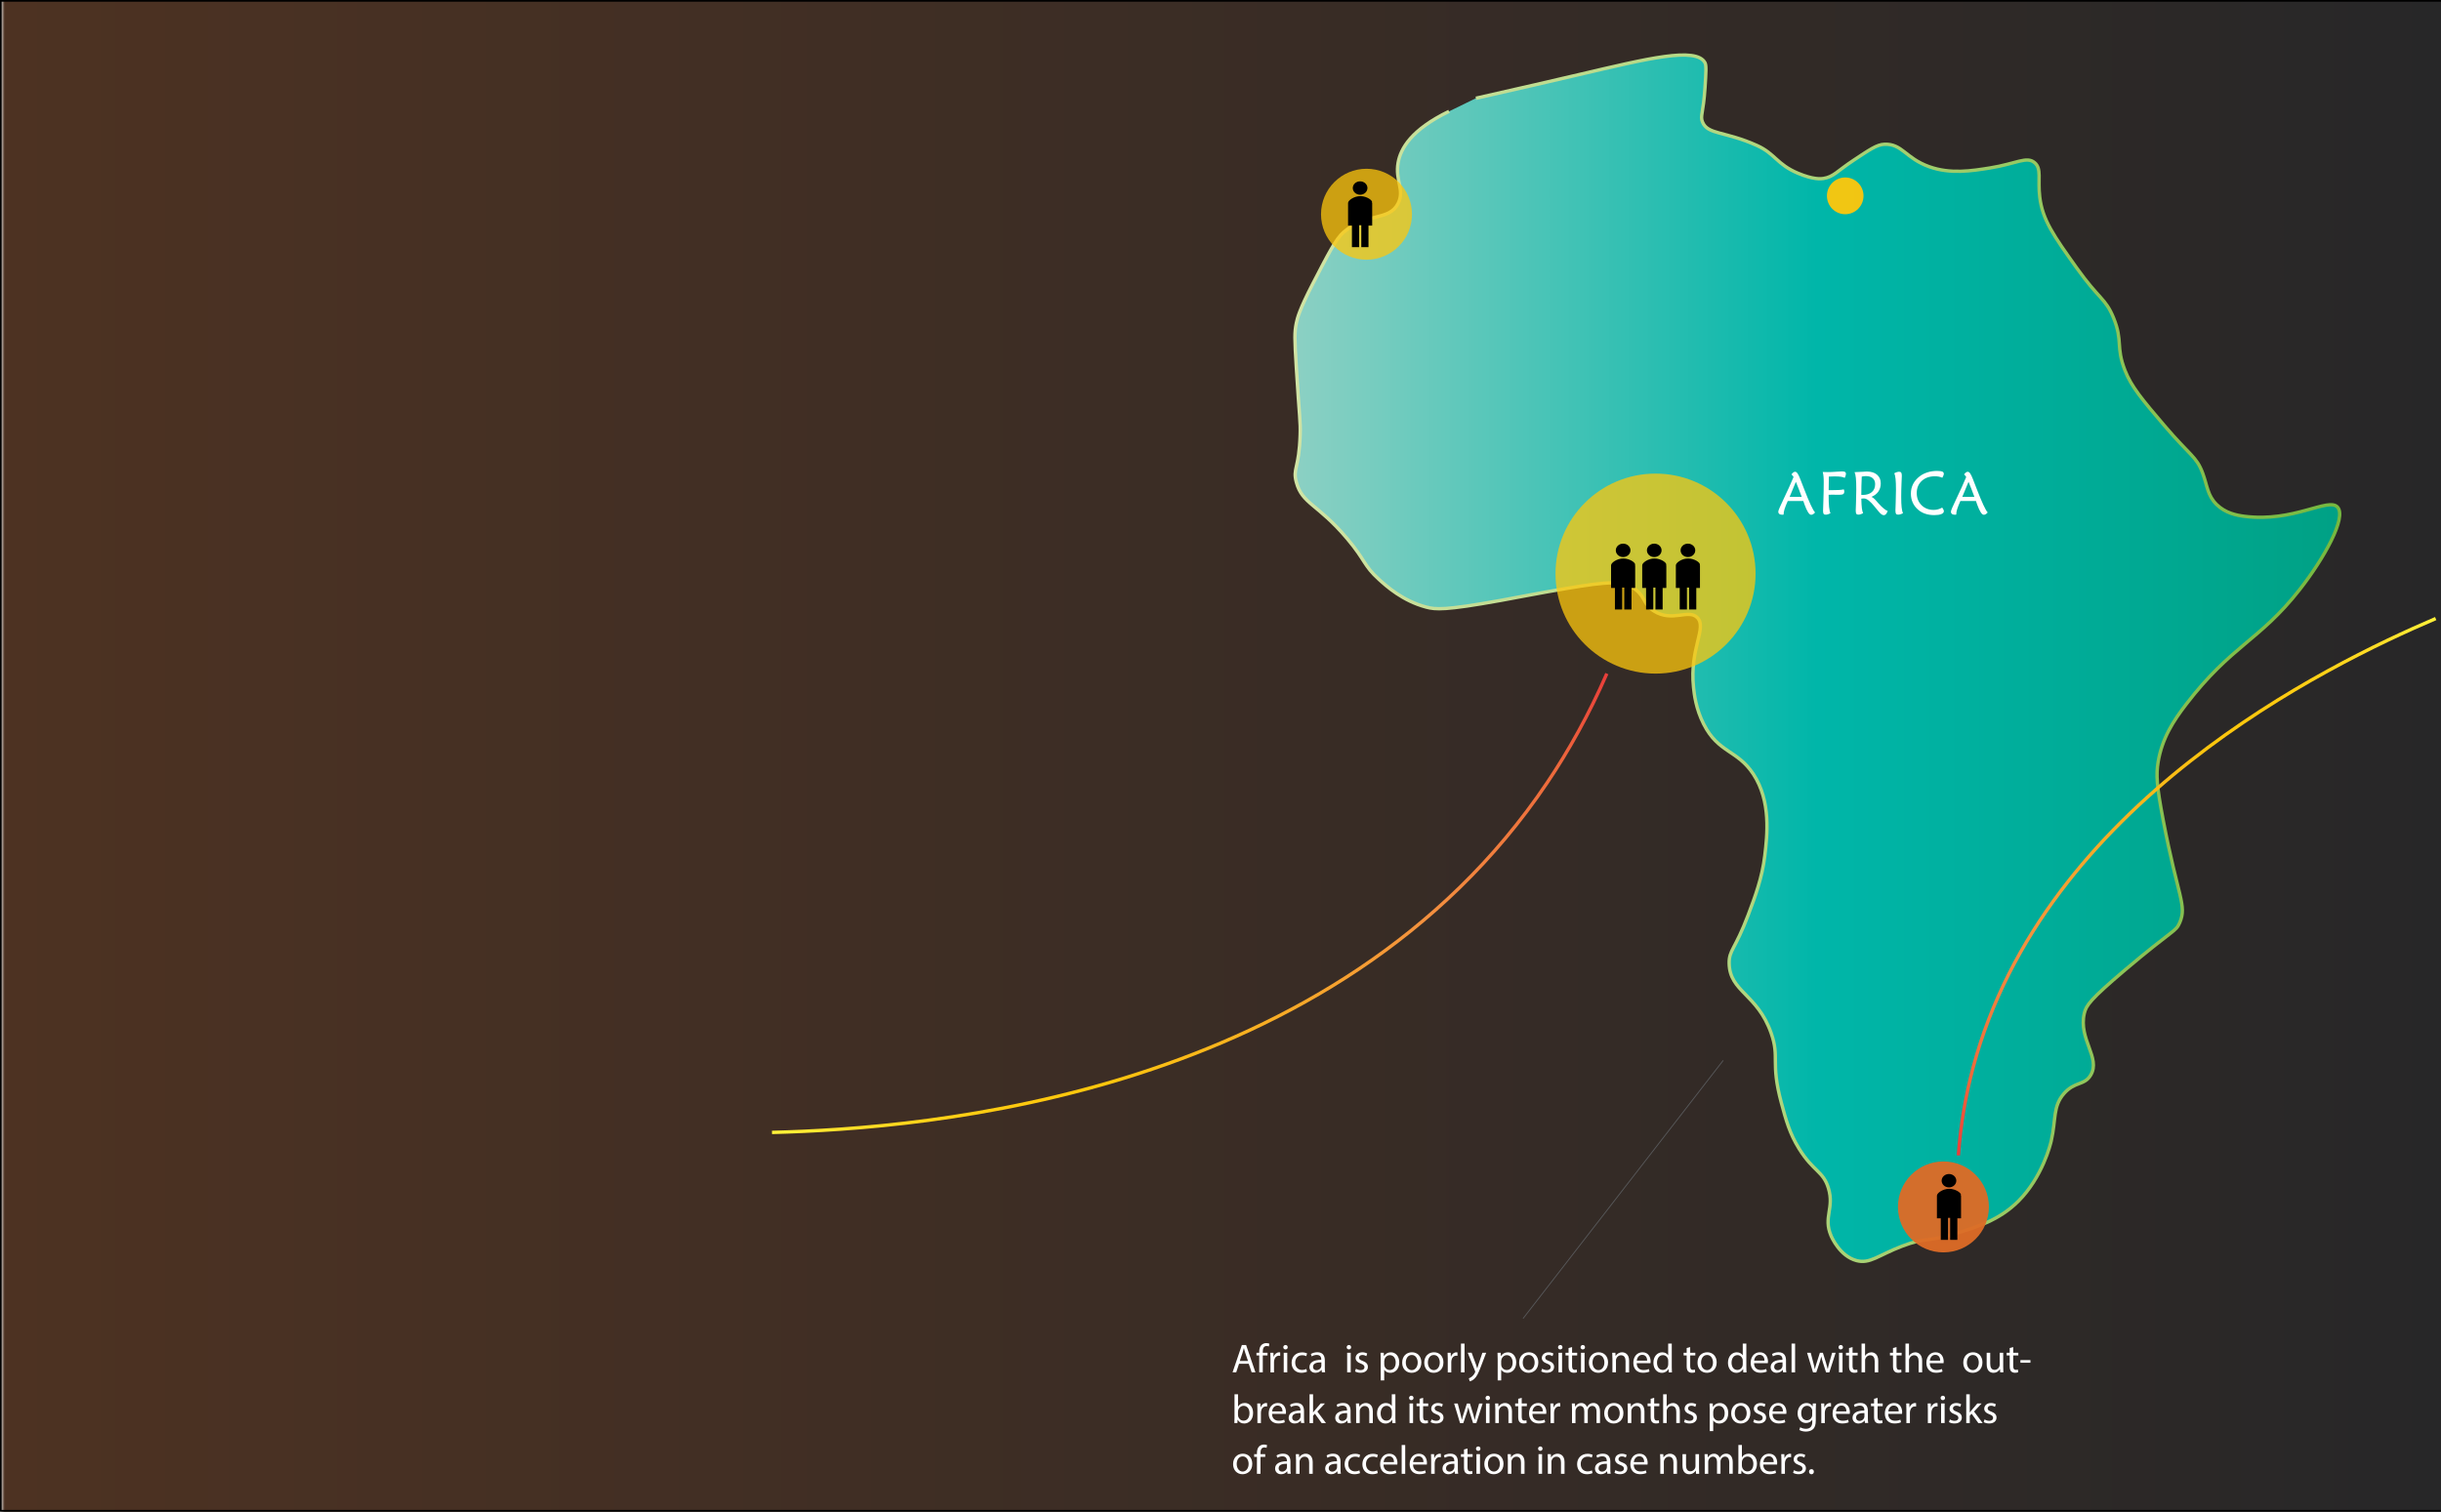 <?xml version="1.0" encoding="utf-8"?>
<!-- Generator: Adobe Illustrator 23.0.1, SVG Export Plug-In . SVG Version: 6.00 Build 0)  -->
<svg version="1.1" id="Layer_1" xmlns="http://www.w3.org/2000/svg" xmlns:xlink="http://www.w3.org/1999/xlink" x="0px" y="0px"
	 viewBox="0 0 721.83 447.13" style="enable-background:new 0 0 721.83 447.13;" xml:space="preserve">
<rect x="0" y="0" width="721.83" height="447.13" fill="#333333" stroke="none"/>
<style type="text/css">
	.st0{fill:url(#SVGID_1_);stroke:#000000;stroke-miterlimit:10;}
	.st1{fill:url(#SVGID_2_);}
	.st2{fill:url(#SVGID_3_);stroke:url(#SVGID_4_);stroke-miterlimit:10;}
	.st3{fill:none;stroke:#39B54A;stroke-miterlimit:10;}
	.st4{fill:url(#SVGID_5_);}
	.st5{fill:#FFFFFF;}
	.st6{opacity:0.75;fill:#FDC70C;}
	.st7{fill:none;stroke:url(#SVGID_6_);stroke-miterlimit:10;}
	.st8{opacity:0.95;fill:#FDC70C;}
	.st9{fill:none;stroke:#58595B;stroke-width:0.25;stroke-miterlimit:10;}
	.st10{opacity:0.95;fill:#DE6B26;}
	.st11{fill:none;stroke:url(#SVGID_7_);stroke-miterlimit:10;}
</style>
<linearGradient id="SVGID_1_" gradientUnits="userSpaceOnUse" x1="0" y1="223.566" x2="722.757" y2="223.566">
	<stop  offset="0" style="stop-color:#FFFFFF"/>
	<stop  offset="1.898852e-03" style="stop-color:#4D3222"/>
	<stop  offset="1" style="stop-color:#272728"/>
</linearGradient>
<rect class="st0" width="722.76" height="447.13"/>
<linearGradient id="SVGID_2_" gradientUnits="userSpaceOnUse" x1="382.914" y1="194.696" x2="691.83" y2="194.696">
	<stop  offset="5.618000e-03" style="stop-color:#8AD0C3"/>
	<stop  offset="0.5" style="stop-color:#00B6A9"/>
	<stop  offset="1" style="stop-color:#00A185"/>
</linearGradient>
<linearGradient id="SVGID_3_" gradientUnits="userSpaceOnUse" x1="382.414" y1="194.696" x2="692.33" y2="194.696">
	<stop  offset="0" style="stop-color:#D1E4A5"/>
	<stop  offset="0.5" style="stop-color:#ACD479"/>
	<stop  offset="1" style="stop-color:#76B83F"/>
</linearGradient>
<path style="fill:url(#SVGID_2_);stroke:url(#SVGID_3_);stroke-miterlimit:10;" d="M428.49,32.94
	c-11.15,5.41-14.31,10.98-15.05,15.17c-0.94,5.28,2.01,8.09,0,12.06c-2.71,5.35-9.22,2.52-16.18,8.56
	c-2.16,1.87-4.45,6.31-9.03,15.17c-3.96,7.66-4.6,10.22-4.89,11.67c-0.55,2.68-0.54,4.46,0,13.22c0.94,15.35,1.26,15.66,1.13,19.84
	c-0.32,10.09-2.24,9.88-1.13,14c1.74,6.49,6.3,6.33,15.06,16.72c5.48,6.51,4.78,7.86,9.41,12.06c2.18,1.97,6.97,6.33,13.93,8.17
	c2.81,0.74,5.59,0.98,21.83-1.94c6.84-1.23,10.98-2.11,19.2-3.5c12.88-2.19,17.52-2.55,21.08,0.39c2.74,2.26,2.15,4.26,5.27,6.22
	c5.42,3.41,10.18-0.73,12.8,1.94c2.95,3.01-2.34,9.05-1.13,20.61c0.21,2.05,0.7,6.35,3.01,10.89c4.37,8.59,9.95,7.58,14.68,14.78
	c5.3,8.06,4.1,18.15,3.39,24.12c-0.79,6.6-2.86,12.11-4.89,17.5c-3.9,10.36-5.72,10.41-5.65,14.39c0.17,8.42,8.34,8.98,12.42,20.61
	c2.59,7.39-0.26,8.44,3.01,20.61c1.37,5.09,2.43,9.04,5.27,13.61c4.21,6.78,7.13,6.58,8.66,11.67c1.79,5.98-1.58,8.45,0.75,14
	c0.23,0.55,2.64,6.08,7.53,7.39c4.01,1.07,6.43-1.57,13.55-4.28c6.91-2.63,7.29-1.15,15.06-3.5c6.93-2.1,13.53-4.1,19.2-9.72
	c7.21-7.17,9.56-16.89,9.79-17.89c1.47-6.41,0.43-10.19,3.76-14c3.2-3.66,6.05-2.34,7.9-5.45c3.07-5.14-3.67-10.6-1.88-18.28
	c0.54-2.33,1.68-4.06,12.04-12.84c14.34-12.14,15.01-11.24,16.18-14c2.19-5.16-0.52-7.44-4.89-30.34
	c-1.95-10.22-2.11-13.43-1.51-17.11c1.17-7.12,4.57-12.28,8.28-17.11c13.42-17.49,21.69-18.81,33.5-33.84
	c7.38-9.39,14.04-21.46,11.29-24.5c-2.71-2.99-12.92,4.55-27.48,2.72c-2.45-0.31-5.7-0.97-8.28-3.5c-2.73-2.69-2.73-5.54-4.14-9.33
	c-1.83-4.91-3.67-5.06-11.29-14c-6.52-7.65-9.77-11.48-11.67-16.34c-2.78-7.14-0.54-8.59-3.39-15.56
	c-2.39-5.84-4.18-5.34-10.91-14.78c-6.74-9.45-10.11-14.17-10.91-21c-0.62-5.29,0.63-8.31-1.51-10.11
	c-2.34-1.98-5.43,0.31-13.17,1.56c-5.41,0.87-11.73,1.89-18.07-0.39c-6.94-2.5-7.91-6.81-13.17-6.61c-2.27,0.08-4.52,1.7-9.03,4.67
	c-4.99,3.28-5.96,4.97-9.03,5.45c-0.71,0.11-2.94,0.37-7.53-1.56c-6.17-2.59-6.78-5.79-12.04-8.17c-9.64-4.35-14.65-3.17-16.18-7
	c-0.73-1.82,0.25-2.46,0.75-10.11c0.29-4.39,0.43-6.59,0-7.39c-2.59-4.81-17-1.25-37.26,3.5c-7.44,1.74-17.87,4.16-30.49,7"/>
<g>
	<path class="st5" d="M533.26,148.19h-4.6c-0.45,1.02-0.77,1.82-0.95,2.4c-0.18,0.58-0.27,1.08-0.27,1.49l-0.01,0.14
		c-0.13,0.02-0.22,0.03-0.28,0.03c-0.06,0-0.12,0-0.17,0c-0.37,0-0.65-0.08-0.84-0.23c-0.19-0.16-0.29-0.38-0.29-0.68
		s0.55-1.59,1.65-3.88s2.06-4.41,2.88-6.37c-0.09-0.13-0.19-0.26-0.29-0.39s-0.22-0.25-0.34-0.38c0.21-0.27,0.4-0.47,0.57-0.59
		s0.35-0.18,0.52-0.18c0.24,0,0.48,0.16,0.71,0.49c0.23,0.32,0.5,0.88,0.8,1.66c0.27,0.67,0.63,1.61,1.1,2.82
		c1.58,4.1,2.67,6.45,3.29,7.06c-0.22,0.25-0.41,0.42-0.6,0.53s-0.37,0.16-0.57,0.16c-0.57,0-1.22-1.01-1.95-3.02
		C533.48,148.79,533.35,148.44,533.26,148.19z M531.06,142.52l-0.41,0.98c-0.65,1.58-1.13,2.74-1.44,3.48h3.58
		c-0.29-0.8-0.58-1.57-0.87-2.32C531.64,143.93,531.35,143.21,531.06,142.52z"/>
	<path class="st5" d="M545.22,144.74c0.05,0.11,0.09,0.21,0.12,0.32c0.03,0.11,0.04,0.21,0.04,0.31c0,0.36-0.1,0.62-0.3,0.76
		s-0.57,0.22-1.11,0.22c-0.05,0-0.17,0-0.36,0c-0.67-0.01-1.29-0.02-1.85-0.02c-0.1,0-0.26,0-0.48,0.01
		c-0.23,0.01-0.4,0.01-0.53,0.01c0,1.58,0.04,2.79,0.13,3.63c0.09,0.84,0.23,1.44,0.42,1.82c-0.27,0.15-0.53,0.26-0.76,0.33
		s-0.45,0.11-0.64,0.11c-0.31,0-0.52-0.08-0.63-0.24c-0.12-0.16-0.17-0.47-0.17-0.93c0-0.19,0.03-1.22,0.1-3.09
		c0.06-1.88,0.1-3.66,0.1-5.35c0-0.65-0.02-1.22-0.07-1.71c-0.05-0.49-0.12-0.93-0.23-1.32c0.29,0.01,0.56,0.02,0.81,0.03
		c0.25,0.01,0.48,0.01,0.68,0.01c0.66,0,1.45-0.03,2.38-0.1s1.54-0.1,1.82-0.1c0.44,0,0.74,0.05,0.92,0.16
		c0.17,0.11,0.26,0.29,0.26,0.54c0,0.18-0.03,0.36-0.09,0.56s-0.15,0.42-0.28,0.66c-0.24-0.15-0.59-0.25-1.05-0.33
		c-0.45-0.07-1.01-0.11-1.68-0.11c-0.24,0-0.52,0-0.85,0.01c-0.33,0.01-0.7,0.02-1.11,0.04l-0.01,1.24c0,0.2,0,0.67-0.02,1.42
		c-0.01,0.55-0.01,1-0.02,1.34c0.08,0.01,0.17,0.02,0.26,0.02c0.09,0,0.21,0,0.37,0c1.17,0,2.01-0.02,2.53-0.06
		S544.89,144.83,545.22,144.74z"/>
	<path class="st5" d="M553.4,146.97c0.41,0.15,0.93,0.58,1.54,1.29c0.16,0.19,0.29,0.34,0.37,0.44c0.64,0.72,1.2,1.28,1.68,1.68
		c0.48,0.4,0.88,0.65,1.22,0.74c-0.16,0.46-0.34,0.78-0.52,0.98c-0.18,0.2-0.4,0.29-0.65,0.29c-0.21,0-0.44-0.09-0.69-0.27
		c-0.25-0.18-0.55-0.48-0.89-0.9c-0.25-0.3-0.6-0.73-1.04-1.27c-1.34-1.68-2.4-2.51-3.2-2.51c-0.09,0-0.2,0-0.33,0.01
		c-0.13,0.01-0.29,0.03-0.48,0.05c0.03,1.31,0.09,2.26,0.17,2.87c0.08,0.61,0.2,1.08,0.37,1.41c-0.27,0.15-0.52,0.27-0.75,0.34
		s-0.44,0.11-0.63,0.11c-0.31,0-0.52-0.08-0.64-0.25s-0.17-0.5-0.17-1.01c0-0.18,0.03-0.95,0.08-2.31c0.05-1.37,0.08-2.65,0.08-3.85
		c0-1.55-0.04-2.69-0.12-3.44c-0.08-0.74-0.21-1.31-0.38-1.71c0.73-0.02,1.5-0.06,2.3-0.11c0.8-0.05,1.24-0.07,1.33-0.07
		c1.28,0,2.28,0.31,3.01,0.94c0.73,0.63,1.1,1.48,1.1,2.55c0,0.94-0.23,1.75-0.7,2.42C554.99,146.08,554.3,146.6,553.4,146.97z
		 M550.54,140.97c-0.04,0.98-0.08,1.92-0.1,2.81s-0.03,1.76-0.03,2.6c0.04,0,0.11,0,0.2,0.01s0.15,0.01,0.2,0.01
		c1.16,0,2.06-0.28,2.71-0.84c0.65-0.56,0.98-1.34,0.98-2.34c0-0.76-0.24-1.35-0.72-1.77s-1.16-0.62-2.03-0.62
		c-0.19,0-0.39,0.01-0.59,0.04S550.75,140.93,550.54,140.97z"/>
	<path class="st5" d="M562.75,151.79c-0.27,0.15-0.52,0.26-0.76,0.33c-0.24,0.08-0.48,0.11-0.7,0.11c-0.3,0-0.51-0.09-0.62-0.26
		c-0.11-0.17-0.17-0.5-0.17-1c0-0.25,0.03-1.05,0.08-2.39c0.05-1.34,0.08-2.56,0.08-3.66c0-1.41-0.04-2.5-0.12-3.26
		c-0.08-0.77-0.21-1.32-0.4-1.66c0.29-0.16,0.55-0.28,0.79-0.35s0.46-0.11,0.66-0.11c0.29,0,0.5,0.09,0.62,0.26s0.18,0.49,0.18,0.94
		c0,0.07-0.03,0.8-0.09,2.18c-0.06,1.39-0.09,2.74-0.09,4.06c0,1.34,0.04,2.38,0.13,3.12S562.55,151.42,562.75,151.79z"/>
	<path class="st5" d="M574.36,141.32c-0.31-0.15-0.65-0.25-1-0.33c-0.36-0.07-0.74-0.11-1.16-0.11c-1.62,0-2.92,0.46-3.91,1.37
		s-1.49,2.1-1.49,3.58c0,1.46,0.47,2.66,1.4,3.59s2.13,1.41,3.6,1.41c0.45,0,0.89-0.06,1.3-0.17s0.82-0.28,1.23-0.52
		c0.17,0.23,0.29,0.43,0.37,0.6c0.08,0.17,0.12,0.33,0.12,0.48c0,0.36-0.25,0.65-0.75,0.85c-0.5,0.2-1.19,0.3-2.08,0.3
		c-0.96,0-1.84-0.13-2.65-0.4c-0.81-0.27-1.51-0.66-2.11-1.18c-0.72-0.62-1.26-1.33-1.62-2.13c-0.36-0.8-0.54-1.69-0.54-2.66
		c0-1.03,0.22-1.97,0.66-2.83s1.1-1.63,1.97-2.3c0.65-0.5,1.41-0.88,2.29-1.16c0.88-0.27,1.81-0.41,2.78-0.41
		c0.75,0,1.27,0.06,1.58,0.19c0.3,0.13,0.46,0.35,0.46,0.67c0,0.13-0.04,0.29-0.11,0.48C574.62,140.85,574.51,141.06,574.36,141.32z
		"/>
	<path class="st5" d="M584.31,148.19h-4.6c-0.45,1.02-0.77,1.82-0.95,2.4c-0.18,0.58-0.27,1.08-0.27,1.49l-0.01,0.14
		c-0.13,0.02-0.22,0.03-0.28,0.03c-0.06,0-0.12,0-0.17,0c-0.37,0-0.65-0.08-0.84-0.23c-0.19-0.16-0.29-0.38-0.29-0.68
		s0.55-1.59,1.65-3.88s2.06-4.41,2.88-6.37c-0.09-0.13-0.19-0.26-0.29-0.39s-0.22-0.25-0.34-0.38c0.21-0.27,0.4-0.47,0.57-0.59
		s0.35-0.18,0.52-0.18c0.24,0,0.48,0.16,0.71,0.49c0.23,0.32,0.5,0.88,0.8,1.66c0.27,0.67,0.63,1.61,1.1,2.82
		c1.58,4.1,2.67,6.45,3.29,7.06c-0.22,0.25-0.41,0.42-0.6,0.53s-0.37,0.16-0.57,0.16c-0.57,0-1.22-1.01-1.95-3.02
		C584.53,148.79,584.4,148.44,584.31,148.19z M582.12,142.52l-0.41,0.98c-0.65,1.58-1.13,2.74-1.44,3.48h3.58
		c-0.29-0.8-0.58-1.57-0.87-2.32C582.7,143.93,582.41,143.21,582.12,142.52z"/>
</g>
<g>
	<path class="st5" d="M366.4,403.4l-0.84,2.54h-1.08l2.75-8.08h1.26l2.76,8.08h-1.12l-0.86-2.54H366.4z M369.05,402.58l-0.79-2.33
		c-0.18-0.53-0.3-1.01-0.42-1.48h-0.02c-0.12,0.48-0.25,0.97-0.41,1.46l-0.79,2.34H369.05z"/>
	<path class="st5" d="M372.37,405.94v-5h-0.82v-0.8h0.82v-0.28c0-0.82,0.18-1.56,0.67-2.03c0.4-0.38,0.92-0.54,1.42-0.54
		c0.37,0,0.7,0.08,0.9,0.17l-0.14,0.82c-0.16-0.07-0.37-0.13-0.67-0.13c-0.9,0-1.13,0.79-1.13,1.68v0.31h1.4v0.8h-1.4v5H372.37z"/>
	<path class="st5" d="M375.7,401.95c0-0.68-0.01-1.27-0.05-1.81h0.92l0.04,1.14h0.05c0.26-0.78,0.9-1.27,1.61-1.27
		c0.12,0,0.2,0.01,0.3,0.04v1c-0.11-0.02-0.22-0.04-0.36-0.04c-0.74,0-1.27,0.56-1.42,1.36c-0.02,0.14-0.05,0.31-0.05,0.49v3.09
		h-1.04V401.95z"/>
	<path class="st5" d="M380.79,398.51c0.01,0.36-0.25,0.65-0.67,0.65c-0.37,0-0.64-0.29-0.64-0.65c0-0.37,0.28-0.66,0.66-0.66
		C380.54,397.85,380.79,398.13,380.79,398.51z M379.61,405.94v-5.8h1.05v5.8H379.61z"/>
	<path class="st5" d="M386.5,405.73c-0.28,0.14-0.89,0.34-1.67,0.34c-1.75,0-2.89-1.19-2.89-2.96c0-1.79,1.22-3.08,3.12-3.08
		c0.62,0,1.17,0.16,1.46,0.3l-0.24,0.82c-0.25-0.14-0.65-0.28-1.22-0.28c-1.33,0-2.05,0.98-2.05,2.19c0,1.34,0.86,2.17,2.01,2.17
		c0.6,0,1-0.16,1.29-0.29L386.5,405.73z"/>
	<path class="st5" d="M390.89,405.94l-0.08-0.73h-0.04c-0.32,0.46-0.95,0.86-1.78,0.86c-1.17,0-1.77-0.83-1.77-1.67
		c0-1.4,1.25-2.17,3.49-2.16v-0.12c0-0.48-0.13-1.34-1.32-1.34c-0.54,0-1.1,0.17-1.51,0.43l-0.24-0.7c0.48-0.31,1.17-0.52,1.91-0.52
		c1.78,0,2.21,1.21,2.21,2.37v2.17c0,0.5,0.02,1,0.1,1.39H390.89z M390.74,402.98c-1.15-0.02-2.46,0.18-2.46,1.31
		c0,0.68,0.46,1.01,1,1.01c0.76,0,1.24-0.48,1.4-0.97c0.04-0.11,0.06-0.23,0.06-0.34V402.98z"/>
	<path class="st5" d="M399.54,398.51c0.01,0.36-0.25,0.65-0.67,0.65c-0.37,0-0.64-0.29-0.64-0.65c0-0.37,0.28-0.66,0.66-0.66
		C399.29,397.85,399.54,398.13,399.54,398.51z M398.37,405.94v-5.8h1.05v5.8H398.37z"/>
	<path class="st5" d="M400.97,404.86c0.31,0.2,0.86,0.42,1.39,0.42c0.77,0,1.13-0.38,1.13-0.86c0-0.5-0.3-0.78-1.08-1.07
		c-1.04-0.37-1.54-0.95-1.54-1.64c0-0.94,0.76-1.7,2-1.7c0.59,0,1.1,0.17,1.43,0.36l-0.26,0.77c-0.23-0.14-0.65-0.34-1.19-0.34
		c-0.62,0-0.97,0.36-0.97,0.79c0,0.48,0.35,0.7,1.1,0.98c1.01,0.38,1.52,0.89,1.52,1.75c0,1.02-0.79,1.74-2.17,1.74
		c-0.64,0-1.22-0.16-1.63-0.4L400.97,404.86z"/>
	<path class="st5" d="M408.29,402.03c0-0.74-0.02-1.34-0.05-1.89h0.95l0.05,1h0.02c0.43-0.71,1.12-1.13,2.06-1.13
		c1.4,0,2.46,1.19,2.46,2.95c0,2.09-1.27,3.12-2.64,3.12c-0.77,0-1.44-0.34-1.79-0.91h-0.02v3.15h-1.04V402.03z M409.34,403.58
		c0,0.16,0.02,0.3,0.05,0.43c0.19,0.73,0.83,1.24,1.58,1.24c1.12,0,1.76-0.91,1.76-2.24c0-1.16-0.61-2.16-1.73-2.16
		c-0.72,0-1.39,0.52-1.59,1.31c-0.04,0.13-0.07,0.29-0.07,0.43V403.58z"/>
	<path class="st5" d="M420.31,402.99c0,2.15-1.49,3.08-2.89,3.08c-1.57,0-2.78-1.15-2.78-2.99c0-1.94,1.27-3.08,2.88-3.08
		C419.19,400,420.31,401.22,420.31,402.99z M415.71,403.05c0,1.27,0.73,2.23,1.76,2.23c1.01,0,1.76-0.95,1.76-2.25
		c0-0.98-0.49-2.23-1.74-2.23C416.25,400.8,415.71,401.95,415.71,403.05z"/>
	<path class="st5" d="M426.84,402.99c0,2.15-1.49,3.08-2.89,3.08c-1.57,0-2.78-1.15-2.78-2.99c0-1.94,1.27-3.08,2.88-3.08
		C425.71,400,426.84,401.22,426.84,402.99z M422.24,403.05c0,1.27,0.73,2.23,1.76,2.23c1.01,0,1.76-0.95,1.76-2.25
		c0-0.98-0.49-2.23-1.74-2.23C422.78,400.8,422.24,401.95,422.24,403.05z"/>
	<path class="st5" d="M428.12,401.95c0-0.68-0.01-1.27-0.05-1.81h0.92l0.04,1.14h0.05c0.26-0.78,0.9-1.27,1.61-1.27
		c0.12,0,0.2,0.01,0.3,0.04v1c-0.11-0.02-0.22-0.04-0.36-0.04c-0.74,0-1.27,0.56-1.42,1.36c-0.02,0.14-0.05,0.31-0.05,0.49v3.09
		h-1.04V401.95z"/>
	<path class="st5" d="M432.03,397.43h1.05v8.52h-1.05V397.43z"/>
	<path class="st5" d="M435.18,400.14l1.27,3.43c0.13,0.38,0.28,0.84,0.37,1.19h0.02c0.11-0.35,0.23-0.79,0.37-1.21l1.15-3.41h1.12
		l-1.58,4.14c-0.75,1.99-1.27,3.01-1.99,3.63c-0.52,0.46-1.03,0.64-1.3,0.68l-0.26-0.89c0.26-0.08,0.61-0.25,0.92-0.52
		c0.29-0.23,0.65-0.64,0.89-1.17c0.05-0.11,0.08-0.19,0.08-0.25c0-0.06-0.02-0.14-0.07-0.28l-2.15-5.35H435.18z"/>
	<path class="st5" d="M442.88,402.03c0-0.74-0.02-1.34-0.05-1.89h0.95l0.05,1h0.02c0.43-0.71,1.12-1.13,2.06-1.13
		c1.4,0,2.46,1.19,2.46,2.95c0,2.09-1.27,3.12-2.64,3.12c-0.77,0-1.44-0.34-1.79-0.91h-0.02v3.15h-1.04V402.03z M443.92,403.58
		c0,0.16,0.02,0.3,0.05,0.43c0.19,0.73,0.83,1.24,1.58,1.24c1.12,0,1.76-0.91,1.76-2.24c0-1.16-0.61-2.16-1.73-2.16
		c-0.72,0-1.39,0.52-1.59,1.31c-0.04,0.13-0.07,0.29-0.07,0.43V403.58z"/>
	<path class="st5" d="M454.9,402.99c0,2.15-1.49,3.08-2.89,3.08c-1.57,0-2.78-1.15-2.78-2.99c0-1.94,1.27-3.08,2.88-3.08
		C453.77,400,454.9,401.22,454.9,402.99z M450.29,403.05c0,1.27,0.73,2.23,1.76,2.23c1.01,0,1.76-0.95,1.76-2.25
		c0-0.98-0.49-2.23-1.74-2.23C450.83,400.8,450.29,401.95,450.29,403.05z"/>
	<path class="st5" d="M456.03,404.86c0.31,0.2,0.86,0.42,1.39,0.42c0.77,0,1.13-0.38,1.13-0.86c0-0.5-0.3-0.78-1.08-1.07
		c-1.04-0.37-1.54-0.95-1.54-1.64c0-0.94,0.76-1.7,2-1.7c0.59,0,1.1,0.17,1.43,0.36l-0.26,0.77c-0.23-0.14-0.65-0.34-1.19-0.34
		c-0.62,0-0.97,0.36-0.97,0.79c0,0.48,0.35,0.7,1.1,0.98c1.01,0.38,1.52,0.89,1.52,1.75c0,1.02-0.79,1.74-2.17,1.74
		c-0.64,0-1.22-0.16-1.63-0.4L456.03,404.86z"/>
	<path class="st5" d="M462.04,398.51c0.01,0.36-0.25,0.65-0.67,0.65c-0.37,0-0.64-0.29-0.64-0.65c0-0.37,0.28-0.66,0.66-0.66
		C461.79,397.85,462.04,398.13,462.04,398.51z M460.87,405.94v-5.8h1.05v5.8H460.87z"/>
	<path class="st5" d="M464.88,398.47v1.67h1.51v0.8h-1.51v3.13c0,0.72,0.2,1.13,0.79,1.13c0.28,0,0.48-0.04,0.61-0.07l0.05,0.79
		c-0.2,0.08-0.53,0.14-0.94,0.14c-0.49,0-0.89-0.16-1.14-0.44c-0.3-0.31-0.41-0.83-0.41-1.51v-3.17h-0.9v-0.8h0.9v-1.39
		L464.88,398.47z"/>
	<path class="st5" d="M468.7,398.51c0.01,0.36-0.25,0.65-0.67,0.65c-0.37,0-0.64-0.29-0.64-0.65c0-0.37,0.28-0.66,0.66-0.66
		C468.45,397.85,468.7,398.13,468.7,398.51z M467.52,405.94v-5.8h1.05v5.8H467.52z"/>
	<path class="st5" d="M475.52,402.99c0,2.15-1.49,3.08-2.89,3.08c-1.57,0-2.78-1.15-2.78-2.99c0-1.94,1.27-3.08,2.88-3.08
		C474.4,400,475.52,401.22,475.52,402.99z M470.92,403.05c0,1.27,0.73,2.23,1.76,2.23c1.01,0,1.76-0.95,1.76-2.25
		c0-0.98-0.49-2.23-1.74-2.23C471.46,400.8,470.92,401.95,470.92,403.05z"/>
	<path class="st5" d="M476.8,401.71c0-0.6-0.01-1.09-0.05-1.57h0.94l0.06,0.96h0.02c0.29-0.55,0.96-1.09,1.92-1.09
		c0.8,0,2.05,0.48,2.05,2.47v3.47h-1.05v-3.35c0-0.94-0.35-1.72-1.34-1.72c-0.7,0-1.24,0.49-1.42,1.08
		c-0.05,0.13-0.07,0.31-0.07,0.49v3.49h-1.05V401.71z"/>
	<path class="st5" d="M483.99,403.23c0.02,1.43,0.94,2.02,1.99,2.02c0.76,0,1.21-0.13,1.61-0.3l0.18,0.75
		c-0.37,0.17-1.01,0.36-1.93,0.36c-1.79,0-2.85-1.18-2.85-2.93s1.03-3.13,2.72-3.13c1.89,0,2.4,1.67,2.4,2.73
		c0,0.22-0.02,0.38-0.04,0.49H483.99z M487.08,402.48c0.01-0.67-0.28-1.72-1.46-1.72c-1.07,0-1.54,0.98-1.62,1.72H487.08z"/>
	<path class="st5" d="M494.36,397.43v7.02c0,0.52,0.01,1.1,0.05,1.5h-0.95l-0.05-1.01h-0.02c-0.32,0.65-1.03,1.14-1.98,1.14
		c-1.4,0-2.48-1.19-2.48-2.95c-0.01-1.93,1.19-3.12,2.6-3.12c0.89,0,1.49,0.42,1.75,0.89h0.02v-3.47H494.36z M493.31,402.5
		c0-0.13-0.01-0.31-0.05-0.44c-0.16-0.67-0.73-1.22-1.52-1.22c-1.09,0-1.74,0.96-1.74,2.24c0,1.17,0.58,2.15,1.71,2.15
		c0.71,0,1.36-0.47,1.55-1.26c0.04-0.14,0.05-0.29,0.05-0.46V402.5z"/>
	<path class="st5" d="M499.81,398.47v1.67h1.51v0.8h-1.51v3.13c0,0.72,0.2,1.13,0.79,1.13c0.28,0,0.48-0.04,0.61-0.07l0.05,0.79
		c-0.2,0.08-0.53,0.14-0.94,0.14c-0.49,0-0.89-0.16-1.14-0.44c-0.3-0.31-0.41-0.83-0.41-1.51v-3.17h-0.9v-0.8h0.9v-1.39
		L499.81,398.47z"/>
	<path class="st5" d="M507.64,402.99c0,2.15-1.49,3.08-2.89,3.08c-1.57,0-2.78-1.15-2.78-2.99c0-1.94,1.27-3.08,2.88-3.08
		C506.51,400,507.64,401.22,507.64,402.99z M503.03,403.05c0,1.27,0.73,2.23,1.76,2.23c1.01,0,1.76-0.95,1.76-2.25
		c0-0.98-0.49-2.23-1.74-2.23C503.57,400.8,503.03,401.95,503.03,403.05z"/>
	<path class="st5" d="M516.41,397.43v7.02c0,0.52,0.01,1.1,0.05,1.5h-0.95l-0.05-1.01h-0.02c-0.32,0.65-1.03,1.14-1.98,1.14
		c-1.4,0-2.48-1.19-2.48-2.95c-0.01-1.93,1.19-3.12,2.6-3.12c0.89,0,1.49,0.42,1.75,0.89h0.02v-3.47H516.41z M515.35,402.5
		c0-0.13-0.01-0.31-0.05-0.44c-0.16-0.67-0.73-1.22-1.52-1.22c-1.09,0-1.74,0.96-1.74,2.24c0,1.17,0.58,2.15,1.71,2.15
		c0.71,0,1.36-0.47,1.55-1.26c0.04-0.14,0.05-0.29,0.05-0.46V402.5z"/>
	<path class="st5" d="M518.69,403.23c0.02,1.43,0.94,2.02,1.99,2.02c0.76,0,1.21-0.13,1.61-0.3l0.18,0.75
		c-0.37,0.17-1.01,0.36-1.93,0.36c-1.79,0-2.85-1.18-2.85-2.93s1.03-3.13,2.72-3.13c1.89,0,2.4,1.67,2.4,2.73
		c0,0.22-0.02,0.38-0.04,0.49H518.69z M521.78,402.48c0.01-0.67-0.28-1.72-1.46-1.72c-1.07,0-1.54,0.98-1.62,1.72H521.78z"/>
	<path class="st5" d="M527.27,405.94l-0.08-0.73h-0.04c-0.32,0.46-0.95,0.86-1.78,0.86c-1.17,0-1.77-0.83-1.77-1.67
		c0-1.4,1.25-2.17,3.49-2.16v-0.12c0-0.48-0.13-1.34-1.32-1.34c-0.54,0-1.1,0.17-1.51,0.43l-0.24-0.7c0.48-0.31,1.17-0.52,1.91-0.52
		c1.78,0,2.21,1.21,2.21,2.37v2.17c0,0.5,0.02,1,0.1,1.39H527.27z M527.11,402.98c-1.15-0.02-2.46,0.18-2.46,1.31
		c0,0.68,0.46,1.01,1,1.01c0.76,0,1.24-0.48,1.4-0.97c0.04-0.11,0.06-0.23,0.06-0.34V402.98z"/>
	<path class="st5" d="M529.78,397.43h1.05v8.52h-1.05V397.43z"/>
	<path class="st5" d="M535.45,400.14l0.77,2.95c0.17,0.65,0.32,1.25,0.43,1.85h0.04c0.13-0.59,0.32-1.21,0.52-1.83l0.95-2.96h0.89
		l0.9,2.9c0.22,0.7,0.38,1.31,0.52,1.89h0.04c0.1-0.59,0.25-1.2,0.44-1.88l0.83-2.91h1.04l-1.87,5.8h-0.96l-0.89-2.77
		c-0.2-0.65-0.37-1.22-0.52-1.91h-0.02c-0.14,0.7-0.32,1.3-0.53,1.92l-0.94,2.76h-0.96l-1.75-5.8H535.45z"/>
	<path class="st5" d="M544.98,398.51c0.01,0.36-0.25,0.65-0.67,0.65c-0.37,0-0.64-0.29-0.64-0.65c0-0.37,0.28-0.66,0.66-0.66
		C544.73,397.85,544.98,398.13,544.98,398.51z M543.81,405.94v-5.8h1.05v5.8H543.81z"/>
	<path class="st5" d="M547.82,398.47v1.67h1.51v0.8h-1.51v3.13c0,0.72,0.2,1.13,0.79,1.13c0.28,0,0.48-0.04,0.61-0.07l0.05,0.79
		c-0.2,0.08-0.53,0.14-0.94,0.14c-0.49,0-0.89-0.16-1.14-0.44c-0.3-0.31-0.41-0.83-0.41-1.51v-3.17h-0.9v-0.8h0.9v-1.39
		L547.82,398.47z"/>
	<path class="st5" d="M550.47,397.43h1.05v3.62h0.02c0.17-0.3,0.43-0.56,0.76-0.74c0.31-0.18,0.68-0.3,1.08-0.3
		c0.78,0,2.03,0.48,2.03,2.48v3.45h-1.05v-3.33c0-0.94-0.35-1.73-1.34-1.73c-0.68,0-1.22,0.48-1.42,1.06
		c-0.06,0.14-0.07,0.3-0.07,0.5v3.5h-1.05V397.43z"/>
	<path class="st5" d="M560.82,398.47v1.67h1.51v0.8h-1.51v3.13c0,0.72,0.2,1.13,0.79,1.13c0.28,0,0.48-0.04,0.61-0.07l0.05,0.79
		c-0.2,0.08-0.53,0.14-0.94,0.14c-0.49,0-0.89-0.16-1.14-0.44c-0.3-0.31-0.41-0.83-0.41-1.51v-3.17h-0.9v-0.8h0.9v-1.39
		L560.82,398.47z"/>
	<path class="st5" d="M563.46,397.43h1.05v3.62h0.02c0.17-0.3,0.43-0.56,0.76-0.74c0.31-0.18,0.68-0.3,1.08-0.3
		c0.78,0,2.03,0.48,2.03,2.48v3.45h-1.05v-3.33c0-0.94-0.35-1.73-1.34-1.73c-0.68,0-1.22,0.48-1.42,1.06
		c-0.06,0.14-0.07,0.3-0.07,0.5v3.5h-1.05V397.43z"/>
	<path class="st5" d="M570.65,403.23c0.02,1.43,0.94,2.02,1.99,2.02c0.76,0,1.21-0.13,1.61-0.3l0.18,0.75
		c-0.37,0.17-1.01,0.36-1.93,0.36c-1.79,0-2.85-1.18-2.85-2.93s1.03-3.13,2.72-3.13c1.89,0,2.4,1.67,2.4,2.73
		c0,0.22-0.02,0.38-0.04,0.49H570.65z M573.74,402.48c0.01-0.67-0.28-1.72-1.46-1.72c-1.07,0-1.54,0.98-1.62,1.72H573.74z"/>
	<path class="st5" d="M586.23,402.99c0,2.15-1.49,3.08-2.89,3.08c-1.57,0-2.78-1.15-2.78-2.99c0-1.94,1.27-3.08,2.88-3.08
		C585.11,400,586.23,401.22,586.23,402.99z M581.63,403.05c0,1.27,0.73,2.23,1.76,2.23c1.01,0,1.76-0.95,1.76-2.25
		c0-0.98-0.49-2.23-1.74-2.23C582.17,400.8,581.63,401.95,581.63,403.05z"/>
	<path class="st5" d="M592.37,404.36c0,0.6,0.01,1.13,0.05,1.58h-0.94l-0.06-0.95h-0.02c-0.28,0.47-0.89,1.08-1.92,1.08
		c-0.91,0-2-0.5-2-2.54v-3.39h1.05v3.21c0,1.1,0.34,1.85,1.3,1.85c0.71,0,1.2-0.49,1.39-0.96c0.06-0.16,0.1-0.35,0.1-0.54v-3.56
		h1.05V404.36z"/>
	<path class="st5" d="M595.33,398.47v1.67h1.51v0.8h-1.51v3.13c0,0.72,0.2,1.13,0.79,1.13c0.28,0,0.48-0.04,0.61-0.07l0.05,0.79
		c-0.2,0.08-0.53,0.14-0.94,0.14c-0.49,0-0.89-0.16-1.14-0.44c-0.3-0.31-0.41-0.83-0.41-1.51v-3.17h-0.9v-0.8h0.9v-1.39
		L595.33,398.47z"/>
	<path class="st5" d="M600.42,402.31v0.78h-2.96v-0.78H600.42z"/>
	<path class="st5" d="M365.01,420.94c0.02-0.4,0.05-0.98,0.05-1.5v-7.02h1.04v3.65h0.02c0.37-0.65,1.04-1.07,1.98-1.07
		c1.44,0,2.46,1.2,2.45,2.96c0,2.08-1.31,3.11-2.6,3.11c-0.84,0-1.51-0.32-1.94-1.09h-0.04l-0.05,0.96H365.01z M366.1,418.61
		c0,0.13,0.02,0.26,0.05,0.38c0.2,0.73,0.82,1.24,1.58,1.24c1.1,0,1.76-0.9,1.76-2.23c0-1.16-0.6-2.16-1.73-2.16
		c-0.72,0-1.39,0.49-1.61,1.3c-0.02,0.12-0.06,0.26-0.06,0.43V418.61z"/>
	<path class="st5" d="M371.83,416.95c0-0.68-0.01-1.27-0.05-1.81h0.92l0.04,1.14h0.05c0.26-0.78,0.9-1.27,1.61-1.27
		c0.12,0,0.2,0.01,0.3,0.04v1c-0.11-0.02-0.22-0.04-0.36-0.04c-0.74,0-1.27,0.56-1.42,1.36c-0.02,0.14-0.05,0.31-0.05,0.49v3.09
		h-1.04V416.95z"/>
	<path class="st5" d="M376.16,418.23c0.02,1.43,0.94,2.02,1.99,2.02c0.76,0,1.21-0.13,1.61-0.3l0.18,0.75
		c-0.37,0.17-1.01,0.36-1.93,0.36c-1.79,0-2.85-1.18-2.85-2.93s1.03-3.13,2.72-3.13c1.89,0,2.4,1.67,2.4,2.73
		c0,0.22-0.02,0.38-0.04,0.49H376.16z M379.25,417.48c0.01-0.67-0.28-1.72-1.46-1.72c-1.07,0-1.54,0.98-1.62,1.72H379.25z"/>
	<path class="st5" d="M384.74,420.94l-0.08-0.73h-0.04c-0.32,0.46-0.95,0.86-1.78,0.86c-1.17,0-1.77-0.83-1.77-1.67
		c0-1.4,1.25-2.17,3.49-2.16v-0.12c0-0.48-0.13-1.34-1.32-1.34c-0.54,0-1.1,0.17-1.51,0.43l-0.24-0.7c0.48-0.31,1.17-0.52,1.91-0.52
		c1.78,0,2.21,1.21,2.21,2.37v2.17c0,0.5,0.02,1,0.1,1.39H384.74z M384.58,417.98c-1.15-0.02-2.46,0.18-2.46,1.31
		c0,0.68,0.46,1.01,1,1.01c0.76,0,1.24-0.48,1.4-0.97c0.04-0.11,0.06-0.23,0.06-0.34V417.98z"/>
	<path class="st5" d="M388.29,417.8h0.02c0.14-0.2,0.35-0.46,0.52-0.66l1.7-2h1.27l-2.24,2.39l2.55,3.42h-1.28l-2-2.78l-0.54,0.6
		v2.18h-1.04v-8.52h1.04V417.8z"/>
	<path class="st5" d="M398.51,420.94l-0.08-0.73h-0.04c-0.32,0.46-0.95,0.86-1.78,0.86c-1.17,0-1.77-0.83-1.77-1.67
		c0-1.4,1.25-2.17,3.49-2.16v-0.12c0-0.48-0.13-1.34-1.32-1.34c-0.54,0-1.1,0.17-1.51,0.43l-0.24-0.7c0.48-0.31,1.17-0.52,1.91-0.52
		c1.78,0,2.21,1.21,2.21,2.37v2.17c0,0.5,0.02,1,0.1,1.39H398.51z M398.36,417.98c-1.15-0.02-2.46,0.18-2.46,1.31
		c0,0.68,0.46,1.01,1,1.01c0.76,0,1.24-0.48,1.4-0.97c0.04-0.11,0.06-0.23,0.06-0.34V417.98z"/>
	<path class="st5" d="M401.02,416.71c0-0.6-0.01-1.09-0.05-1.57h0.94l0.06,0.96h0.02c0.29-0.55,0.96-1.09,1.92-1.09
		c0.8,0,2.05,0.48,2.05,2.47v3.47h-1.05v-3.35c0-0.94-0.35-1.72-1.34-1.72c-0.7,0-1.24,0.49-1.42,1.08
		c-0.05,0.13-0.07,0.31-0.07,0.49v3.49h-1.05V416.71z"/>
	<path class="st5" d="M412.63,412.43v7.02c0,0.52,0.01,1.1,0.05,1.5h-0.95l-0.05-1.01h-0.02c-0.32,0.65-1.03,1.14-1.98,1.14
		c-1.4,0-2.48-1.19-2.48-2.95c-0.01-1.93,1.19-3.12,2.6-3.12c0.89,0,1.49,0.42,1.75,0.89h0.02v-3.47H412.63z M411.58,417.5
		c0-0.13-0.01-0.31-0.05-0.44c-0.16-0.67-0.73-1.22-1.52-1.22c-1.09,0-1.74,0.96-1.74,2.24c0,1.17,0.58,2.15,1.71,2.15
		c0.71,0,1.36-0.47,1.55-1.26c0.04-0.14,0.05-0.29,0.05-0.46V417.5z"/>
	<path class="st5" d="M417.99,413.51c0.01,0.36-0.25,0.65-0.67,0.65c-0.37,0-0.64-0.29-0.64-0.65c0-0.37,0.28-0.66,0.66-0.66
		C417.74,412.85,417.99,413.13,417.99,413.51z M416.81,420.94v-5.8h1.05v5.8H416.81z"/>
	<path class="st5" d="M420.83,413.47v1.67h1.51v0.8h-1.51v3.13c0,0.72,0.2,1.13,0.79,1.13c0.28,0,0.48-0.04,0.61-0.07l0.05,0.79
		c-0.2,0.08-0.53,0.14-0.94,0.14c-0.49,0-0.89-0.16-1.14-0.44c-0.3-0.31-0.41-0.83-0.41-1.51v-3.17h-0.9v-0.8h0.9v-1.39
		L420.83,413.47z"/>
	<path class="st5" d="M423.33,419.86c0.31,0.2,0.86,0.42,1.39,0.42c0.77,0,1.13-0.38,1.13-0.86c0-0.5-0.3-0.78-1.08-1.07
		c-1.04-0.37-1.54-0.95-1.54-1.64c0-0.94,0.76-1.7,2-1.7c0.59,0,1.1,0.17,1.43,0.36l-0.26,0.77c-0.23-0.14-0.65-0.34-1.19-0.34
		c-0.62,0-0.97,0.36-0.97,0.79c0,0.48,0.35,0.7,1.1,0.98c1.01,0.38,1.52,0.89,1.52,1.75c0,1.02-0.79,1.74-2.17,1.74
		c-0.64,0-1.22-0.16-1.63-0.4L423.33,419.86z"/>
	<path class="st5" d="M431.07,415.14l0.77,2.95c0.17,0.65,0.32,1.25,0.43,1.85h0.04c0.13-0.59,0.32-1.21,0.52-1.83l0.95-2.96h0.89
		l0.9,2.9c0.22,0.7,0.38,1.31,0.52,1.89h0.04c0.1-0.59,0.25-1.2,0.44-1.88l0.83-2.91h1.04l-1.87,5.8h-0.96l-0.89-2.77
		c-0.2-0.65-0.37-1.22-0.52-1.91h-0.02c-0.14,0.7-0.32,1.3-0.53,1.92l-0.94,2.76h-0.96l-1.75-5.8H431.07z"/>
	<path class="st5" d="M440.6,413.51c0.01,0.36-0.25,0.65-0.67,0.65c-0.37,0-0.64-0.29-0.64-0.65c0-0.37,0.28-0.66,0.66-0.66
		C440.34,412.85,440.6,413.13,440.6,413.51z M439.42,420.94v-5.8h1.05v5.8H439.42z"/>
	<path class="st5" d="M442.17,416.71c0-0.6-0.01-1.09-0.05-1.57h0.94l0.06,0.96h0.02c0.29-0.55,0.96-1.09,1.92-1.09
		c0.8,0,2.05,0.48,2.05,2.47v3.47h-1.05v-3.35c0-0.94-0.35-1.72-1.34-1.72c-0.7,0-1.24,0.49-1.42,1.08
		c-0.05,0.13-0.07,0.31-0.07,0.49v3.49h-1.05V416.71z"/>
	<path class="st5" d="M449.99,413.47v1.67h1.51v0.8h-1.51v3.13c0,0.72,0.2,1.13,0.79,1.13c0.28,0,0.48-0.04,0.61-0.07l0.05,0.79
		c-0.2,0.08-0.53,0.14-0.94,0.14c-0.49,0-0.89-0.16-1.14-0.44c-0.3-0.31-0.41-0.83-0.41-1.51v-3.17h-0.9v-0.8h0.9v-1.39
		L449.99,413.47z"/>
	<path class="st5" d="M453.15,418.23c0.02,1.43,0.94,2.02,1.99,2.02c0.76,0,1.21-0.13,1.61-0.3l0.18,0.75
		c-0.37,0.17-1.01,0.36-1.93,0.36c-1.79,0-2.85-1.18-2.85-2.93s1.03-3.13,2.72-3.13c1.89,0,2.4,1.67,2.4,2.73
		c0,0.22-0.02,0.38-0.04,0.49H453.15z M456.24,417.48c0.01-0.67-0.28-1.72-1.46-1.72c-1.07,0-1.54,0.98-1.62,1.72H456.24z"/>
	<path class="st5" d="M458.51,416.95c0-0.68-0.01-1.27-0.05-1.81h0.92l0.04,1.14h0.05c0.26-0.78,0.9-1.27,1.61-1.27
		c0.12,0,0.2,0.01,0.3,0.04v1c-0.11-0.02-0.22-0.04-0.36-0.04c-0.74,0-1.27,0.56-1.42,1.36c-0.02,0.14-0.05,0.31-0.05,0.49v3.09
		h-1.04V416.95z"/>
	<path class="st5" d="M464.86,416.71c0-0.6-0.01-1.09-0.05-1.57h0.92l0.05,0.94h0.04c0.32-0.55,0.86-1.07,1.82-1.07
		c0.79,0,1.39,0.48,1.64,1.16h0.02c0.18-0.32,0.41-0.58,0.65-0.76c0.35-0.26,0.73-0.41,1.28-0.41c0.77,0,1.91,0.5,1.91,2.52v3.42
		h-1.03v-3.29c0-1.12-0.41-1.79-1.26-1.79c-0.6,0-1.07,0.44-1.25,0.96c-0.05,0.14-0.08,0.33-0.08,0.53v3.59h-1.03v-3.48
		c0-0.92-0.41-1.59-1.21-1.59c-0.66,0-1.14,0.53-1.31,1.06c-0.06,0.16-0.08,0.34-0.08,0.52v3.5h-1.03V416.71z"/>
	<path class="st5" d="M480.06,417.99c0,2.15-1.49,3.08-2.89,3.08c-1.57,0-2.78-1.15-2.78-2.99c0-1.94,1.27-3.08,2.88-3.08
		C478.93,415,480.06,416.22,480.06,417.99z M475.45,418.05c0,1.27,0.73,2.23,1.76,2.23c1.01,0,1.76-0.95,1.76-2.25
		c0-0.98-0.49-2.23-1.74-2.23C475.99,415.8,475.45,416.95,475.45,418.05z"/>
	<path class="st5" d="M481.34,416.71c0-0.6-0.01-1.09-0.05-1.57h0.94l0.06,0.96h0.02c0.29-0.55,0.96-1.09,1.92-1.09
		c0.8,0,2.05,0.48,2.05,2.47v3.47h-1.05v-3.35c0-0.94-0.35-1.72-1.34-1.72c-0.7,0-1.24,0.49-1.42,1.08
		c-0.05,0.13-0.07,0.31-0.07,0.49v3.49h-1.05V416.71z"/>
	<path class="st5" d="M489.16,413.47v1.67h1.51v0.8h-1.51v3.13c0,0.72,0.2,1.13,0.79,1.13c0.28,0,0.48-0.04,0.61-0.07l0.05,0.79
		c-0.2,0.08-0.53,0.14-0.94,0.14c-0.49,0-0.89-0.16-1.14-0.44c-0.3-0.31-0.41-0.83-0.41-1.51v-3.17h-0.9v-0.8h0.9v-1.39
		L489.16,413.47z"/>
	<path class="st5" d="M491.8,412.43h1.05v3.62h0.02c0.17-0.3,0.43-0.56,0.76-0.74c0.31-0.18,0.68-0.3,1.08-0.3
		c0.78,0,2.03,0.48,2.03,2.48v3.45h-1.05v-3.33c0-0.94-0.35-1.73-1.34-1.73c-0.68,0-1.22,0.48-1.42,1.06
		c-0.06,0.14-0.07,0.3-0.07,0.5v3.5h-1.05V412.43z"/>
	<path class="st5" d="M498.26,419.86c0.31,0.2,0.86,0.42,1.39,0.42c0.77,0,1.13-0.38,1.13-0.86c0-0.5-0.3-0.78-1.08-1.07
		c-1.04-0.37-1.54-0.95-1.54-1.64c0-0.94,0.76-1.7,2-1.7c0.59,0,1.1,0.17,1.43,0.36l-0.26,0.77c-0.23-0.14-0.65-0.34-1.19-0.34
		c-0.62,0-0.97,0.36-0.97,0.79c0,0.48,0.35,0.7,1.1,0.98c1.01,0.38,1.52,0.89,1.52,1.75c0,1.02-0.79,1.74-2.17,1.74
		c-0.64,0-1.22-0.16-1.63-0.4L498.26,419.86z"/>
	<path class="st5" d="M505.58,417.03c0-0.74-0.02-1.34-0.05-1.89h0.95l0.05,1h0.02c0.43-0.71,1.11-1.13,2.06-1.13
		c1.4,0,2.46,1.19,2.46,2.95c0,2.09-1.27,3.12-2.64,3.12c-0.77,0-1.44-0.34-1.79-0.91h-0.02v3.15h-1.04V417.03z M506.62,418.58
		c0,0.16,0.02,0.3,0.05,0.43c0.19,0.73,0.83,1.24,1.58,1.24c1.12,0,1.76-0.91,1.76-2.24c0-1.16-0.61-2.16-1.73-2.16
		c-0.72,0-1.39,0.52-1.59,1.31c-0.04,0.13-0.07,0.29-0.07,0.43V418.58z"/>
	<path class="st5" d="M517.6,417.99c0,2.15-1.49,3.08-2.89,3.08c-1.57,0-2.78-1.15-2.78-2.99c0-1.94,1.27-3.08,2.88-3.08
		C516.47,415,517.6,416.22,517.6,417.99z M512.99,418.05c0,1.27,0.73,2.23,1.76,2.23c1.01,0,1.76-0.95,1.76-2.25
		c0-0.98-0.49-2.23-1.74-2.23C513.53,415.8,512.99,416.95,512.99,418.05z"/>
	<path class="st5" d="M518.73,419.86c0.31,0.2,0.86,0.42,1.39,0.42c0.77,0,1.13-0.38,1.13-0.86c0-0.5-0.3-0.78-1.08-1.07
		c-1.04-0.37-1.54-0.95-1.54-1.64c0-0.94,0.76-1.7,2-1.7c0.59,0,1.1,0.17,1.43,0.36l-0.26,0.77c-0.23-0.14-0.65-0.34-1.19-0.34
		c-0.62,0-0.97,0.36-0.97,0.79c0,0.48,0.35,0.7,1.1,0.98c1.01,0.38,1.52,0.89,1.52,1.75c0,1.02-0.79,1.74-2.17,1.74
		c-0.64,0-1.22-0.16-1.63-0.4L518.73,419.86z"/>
	<path class="st5" d="M524.15,418.23c0.02,1.43,0.94,2.02,1.99,2.02c0.76,0,1.21-0.13,1.61-0.3l0.18,0.75
		c-0.37,0.17-1.01,0.36-1.93,0.36c-1.79,0-2.85-1.18-2.85-2.93s1.03-3.13,2.72-3.13c1.89,0,2.4,1.67,2.4,2.73
		c0,0.22-0.02,0.38-0.04,0.49H524.15z M527.24,417.48c0.01-0.67-0.28-1.72-1.46-1.72c-1.07,0-1.54,0.98-1.62,1.72H527.24z"/>
	<path class="st5" d="M537,415.14c-0.02,0.42-0.05,0.89-0.05,1.59v3.37c0,1.33-0.26,2.15-0.83,2.65c-0.56,0.53-1.38,0.7-2.11,0.7
		c-0.7,0-1.46-0.17-1.93-0.48l0.26-0.8c0.38,0.24,0.98,0.46,1.7,0.46c1.08,0,1.87-0.56,1.87-2.03v-0.65h-0.02
		c-0.32,0.54-0.95,0.97-1.85,0.97c-1.44,0-2.47-1.22-2.47-2.83c0-1.97,1.28-3.08,2.61-3.08c1.01,0,1.56,0.53,1.81,1.01h0.02
		l0.05-0.88H537z M535.91,417.43c0-0.18-0.01-0.34-0.06-0.48c-0.19-0.61-0.71-1.12-1.48-1.12c-1.01,0-1.73,0.85-1.73,2.2
		c0,1.14,0.58,2.09,1.71,2.09c0.65,0,1.24-0.41,1.46-1.08c0.06-0.18,0.08-0.38,0.08-0.56V417.43z"/>
	<path class="st5" d="M538.58,416.95c0-0.68-0.01-1.27-0.05-1.81h0.92l0.04,1.14h0.05c0.26-0.78,0.9-1.27,1.61-1.27
		c0.12,0,0.2,0.01,0.3,0.04v1c-0.11-0.02-0.22-0.04-0.36-0.04c-0.74,0-1.27,0.56-1.42,1.36c-0.02,0.14-0.05,0.31-0.05,0.49v3.09
		h-1.04V416.95z"/>
	<path class="st5" d="M542.91,418.23c0.02,1.43,0.94,2.02,1.99,2.02c0.76,0,1.21-0.13,1.61-0.3l0.18,0.75
		c-0.37,0.17-1.01,0.36-1.93,0.36c-1.79,0-2.85-1.18-2.85-2.93s1.03-3.13,2.72-3.13c1.89,0,2.4,1.67,2.4,2.73
		c0,0.22-0.02,0.38-0.04,0.49H542.91z M546,417.48c0.01-0.67-0.28-1.72-1.46-1.72c-1.07,0-1.54,0.98-1.62,1.72H546z"/>
	<path class="st5" d="M551.48,420.94l-0.08-0.73h-0.04c-0.32,0.46-0.95,0.86-1.78,0.86c-1.17,0-1.77-0.83-1.77-1.67
		c0-1.4,1.25-2.17,3.49-2.16v-0.12c0-0.48-0.13-1.34-1.32-1.34c-0.54,0-1.1,0.17-1.51,0.43l-0.24-0.7c0.48-0.31,1.17-0.52,1.91-0.52
		c1.78,0,2.21,1.21,2.21,2.37v2.17c0,0.5,0.02,1,0.1,1.39H551.48z M551.33,417.98c-1.15-0.02-2.46,0.18-2.46,1.31
		c0,0.68,0.46,1.01,1,1.01c0.76,0,1.24-0.48,1.4-0.97c0.04-0.11,0.06-0.23,0.06-0.34V417.98z"/>
	<path class="st5" d="M555.22,413.47v1.67h1.51v0.8h-1.51v3.13c0,0.72,0.2,1.13,0.79,1.13c0.28,0,0.48-0.04,0.61-0.07l0.05,0.79
		c-0.2,0.08-0.53,0.14-0.94,0.14c-0.49,0-0.89-0.16-1.14-0.44c-0.3-0.31-0.41-0.83-0.41-1.51v-3.17h-0.9v-0.8h0.9v-1.39
		L555.22,413.47z"/>
	<path class="st5" d="M558.37,418.23c0.02,1.43,0.94,2.02,1.99,2.02c0.76,0,1.21-0.13,1.61-0.3l0.18,0.75
		c-0.37,0.17-1.01,0.36-1.93,0.36c-1.79,0-2.85-1.18-2.85-2.93s1.03-3.13,2.72-3.13c1.89,0,2.4,1.67,2.4,2.73
		c0,0.22-0.02,0.38-0.04,0.49H558.37z M561.47,417.48c0.01-0.67-0.28-1.72-1.46-1.72c-1.07,0-1.54,0.98-1.62,1.72H561.47z"/>
	<path class="st5" d="M563.74,416.95c0-0.68-0.01-1.27-0.05-1.81h0.92l0.04,1.14h0.05c0.26-0.78,0.9-1.27,1.61-1.27
		c0.12,0,0.2,0.01,0.3,0.04v1c-0.11-0.02-0.22-0.04-0.36-0.04c-0.74,0-1.27,0.56-1.42,1.36c-0.02,0.14-0.05,0.31-0.05,0.49v3.09
		h-1.04V416.95z"/>
	<path class="st5" d="M570.09,416.95c0-0.68-0.01-1.27-0.05-1.81h0.92l0.04,1.14h0.05c0.26-0.78,0.9-1.27,1.61-1.27
		c0.12,0,0.2,0.01,0.3,0.04v1c-0.11-0.02-0.22-0.04-0.36-0.04c-0.74,0-1.27,0.56-1.42,1.36c-0.02,0.14-0.05,0.31-0.05,0.49v3.09
		h-1.04V416.95z"/>
	<path class="st5" d="M575.17,413.51c0.01,0.36-0.25,0.65-0.67,0.65c-0.37,0-0.64-0.29-0.64-0.65c0-0.37,0.28-0.66,0.66-0.66
		C574.92,412.85,575.17,413.13,575.17,413.51z M574,420.94v-5.8h1.05v5.8H574z"/>
	<path class="st5" d="M576.6,419.86c0.31,0.2,0.86,0.42,1.39,0.42c0.77,0,1.13-0.38,1.13-0.86c0-0.5-0.3-0.78-1.08-1.07
		c-1.04-0.37-1.54-0.95-1.54-1.64c0-0.94,0.76-1.7,2-1.7c0.59,0,1.1,0.17,1.43,0.36l-0.26,0.77c-0.23-0.14-0.65-0.34-1.19-0.34
		c-0.62,0-0.97,0.36-0.97,0.79c0,0.48,0.35,0.7,1.1,0.98c1.01,0.38,1.52,0.89,1.52,1.75c0,1.02-0.79,1.74-2.17,1.74
		c-0.64,0-1.22-0.16-1.63-0.4L576.6,419.86z"/>
	<path class="st5" d="M582.48,417.8h0.02c0.14-0.2,0.35-0.46,0.52-0.66l1.7-2h1.27l-2.24,2.39l2.55,3.42h-1.28l-2-2.78l-0.54,0.6
		v2.18h-1.04v-8.52h1.04V417.8z"/>
	<path class="st5" d="M586.86,419.86c0.31,0.2,0.86,0.42,1.39,0.42c0.77,0,1.13-0.38,1.13-0.86c0-0.5-0.3-0.78-1.08-1.07
		c-1.04-0.37-1.54-0.95-1.54-1.64c0-0.94,0.76-1.7,2-1.7c0.59,0,1.1,0.17,1.43,0.36l-0.26,0.77c-0.23-0.14-0.65-0.34-1.19-0.34
		c-0.62,0-0.97,0.36-0.97,0.79c0,0.48,0.35,0.7,1.1,0.98c1.01,0.38,1.52,0.89,1.52,1.75c0,1.02-0.79,1.74-2.17,1.74
		c-0.64,0-1.22-0.16-1.63-0.4L586.86,419.86z"/>
	<path class="st5" d="M370.31,432.99c0,2.15-1.49,3.08-2.89,3.08c-1.57,0-2.78-1.15-2.78-2.99c0-1.94,1.27-3.08,2.88-3.08
		C369.18,430,370.31,431.22,370.31,432.99z M365.71,433.05c0,1.27,0.73,2.23,1.76,2.23c1.01,0,1.76-0.95,1.76-2.25
		c0-0.98-0.49-2.23-1.74-2.23C366.24,430.8,365.71,431.95,365.71,433.05z"/>
	<path class="st5" d="M371.69,435.94v-5h-0.82v-0.8h0.82v-0.28c0-0.82,0.18-1.56,0.67-2.03c0.4-0.38,0.92-0.54,1.42-0.54
		c0.37,0,0.7,0.08,0.9,0.17l-0.14,0.82c-0.16-0.07-0.37-0.13-0.67-0.13c-0.9,0-1.13,0.79-1.13,1.68v0.31h1.4v0.8h-1.4v5H371.69z"/>
	<path class="st5" d="M380.73,435.94l-0.08-0.73h-0.04c-0.32,0.46-0.95,0.86-1.78,0.86c-1.17,0-1.77-0.83-1.77-1.67
		c0-1.4,1.25-2.17,3.49-2.16v-0.12c0-0.48-0.13-1.34-1.32-1.34c-0.54,0-1.1,0.17-1.51,0.43l-0.24-0.7c0.48-0.31,1.17-0.52,1.91-0.52
		c1.78,0,2.21,1.21,2.21,2.37v2.17c0,0.5,0.02,1,0.1,1.39H380.73z M380.57,432.98c-1.15-0.02-2.46,0.18-2.46,1.31
		c0,0.68,0.46,1.01,1,1.01c0.76,0,1.24-0.48,1.4-0.97c0.04-0.11,0.06-0.23,0.06-0.34V432.98z"/>
	<path class="st5" d="M383.24,431.71c0-0.6-0.01-1.09-0.05-1.57h0.94l0.06,0.96h0.02c0.29-0.55,0.96-1.09,1.92-1.09
		c0.8,0,2.05,0.48,2.05,2.47v3.47h-1.05v-3.35c0-0.94-0.35-1.72-1.34-1.72c-0.7,0-1.24,0.49-1.42,1.08
		c-0.05,0.13-0.07,0.31-0.07,0.49v3.49h-1.05V431.71z"/>
	<path class="st5" d="M395.54,435.94l-0.08-0.73h-0.04c-0.32,0.46-0.95,0.86-1.78,0.86c-1.17,0-1.77-0.83-1.77-1.67
		c0-1.4,1.25-2.17,3.49-2.16v-0.12c0-0.48-0.13-1.34-1.32-1.34c-0.54,0-1.1,0.17-1.51,0.43l-0.24-0.7c0.48-0.31,1.17-0.52,1.91-0.52
		c1.78,0,2.21,1.21,2.21,2.37v2.17c0,0.5,0.02,1,0.1,1.39H395.54z M395.38,432.98c-1.15-0.02-2.46,0.18-2.46,1.31
		c0,0.68,0.46,1.01,1,1.01c0.76,0,1.24-0.48,1.4-0.97c0.04-0.11,0.06-0.23,0.06-0.34V432.98z"/>
	<path class="st5" d="M402.18,435.73c-0.28,0.14-0.89,0.34-1.67,0.34c-1.75,0-2.89-1.19-2.89-2.96c0-1.79,1.22-3.08,3.12-3.08
		c0.62,0,1.17,0.16,1.46,0.3l-0.24,0.82c-0.25-0.14-0.65-0.28-1.22-0.28c-1.33,0-2.05,0.98-2.05,2.19c0,1.34,0.86,2.17,2.01,2.17
		c0.6,0,1-0.16,1.29-0.29L402.18,435.73z"/>
	<path class="st5" d="M407.43,435.73c-0.28,0.14-0.89,0.34-1.67,0.34c-1.75,0-2.89-1.19-2.89-2.96c0-1.79,1.22-3.08,3.12-3.08
		c0.62,0,1.17,0.16,1.46,0.3l-0.24,0.82c-0.25-0.14-0.65-0.28-1.22-0.28c-1.33,0-2.05,0.98-2.05,2.19c0,1.34,0.86,2.17,2.01,2.17
		c0.6,0,1-0.16,1.29-0.29L407.43,435.73z"/>
	<path class="st5" d="M409.12,433.23c0.02,1.43,0.94,2.02,1.99,2.02c0.76,0,1.21-0.13,1.61-0.3l0.18,0.75
		c-0.37,0.17-1.01,0.36-1.93,0.36c-1.79,0-2.85-1.18-2.85-2.93s1.03-3.13,2.72-3.13c1.89,0,2.4,1.67,2.4,2.73
		c0,0.22-0.02,0.38-0.04,0.49H409.12z M412.22,432.48c0.01-0.67-0.28-1.72-1.46-1.72c-1.07,0-1.54,0.98-1.62,1.72H412.22z"/>
	<path class="st5" d="M414.49,427.43h1.05v8.52h-1.05V427.43z"/>
	<path class="st5" d="M417.85,433.23c0.02,1.43,0.94,2.02,1.99,2.02c0.76,0,1.21-0.13,1.61-0.3l0.18,0.75
		c-0.37,0.17-1.01,0.36-1.93,0.36c-1.79,0-2.85-1.18-2.85-2.93s1.03-3.13,2.72-3.13c1.89,0,2.4,1.67,2.4,2.73
		c0,0.22-0.02,0.38-0.04,0.49H417.85z M420.94,432.48c0.01-0.67-0.28-1.72-1.46-1.72c-1.07,0-1.54,0.98-1.62,1.72H420.94z"/>
	<path class="st5" d="M423.21,431.95c0-0.68-0.01-1.27-0.05-1.81h0.92l0.04,1.14h0.05c0.26-0.78,0.9-1.27,1.61-1.27
		c0.12,0,0.2,0.01,0.3,0.04v1c-0.11-0.02-0.22-0.04-0.36-0.04c-0.74,0-1.27,0.56-1.42,1.36c-0.02,0.14-0.05,0.31-0.05,0.49v3.09
		h-1.04V431.95z"/>
	<path class="st5" d="M430.23,435.94l-0.08-0.73h-0.04c-0.32,0.46-0.95,0.86-1.78,0.86c-1.17,0-1.77-0.83-1.77-1.67
		c0-1.4,1.25-2.17,3.49-2.16v-0.12c0-0.48-0.13-1.34-1.32-1.34c-0.54,0-1.1,0.17-1.51,0.43l-0.24-0.7c0.48-0.31,1.17-0.52,1.91-0.52
		c1.78,0,2.21,1.21,2.21,2.37v2.17c0,0.5,0.02,1,0.1,1.39H430.23z M430.07,432.98c-1.15-0.02-2.46,0.18-2.46,1.31
		c0,0.68,0.46,1.01,1,1.01c0.76,0,1.24-0.48,1.4-0.97c0.04-0.11,0.06-0.23,0.06-0.34V432.98z"/>
	<path class="st5" d="M433.96,428.47v1.67h1.51v0.8h-1.51v3.13c0,0.72,0.2,1.13,0.79,1.13c0.28,0,0.48-0.04,0.61-0.07l0.05,0.79
		c-0.2,0.08-0.53,0.14-0.94,0.14c-0.49,0-0.89-0.16-1.14-0.44c-0.3-0.31-0.41-0.83-0.41-1.51v-3.17h-0.9v-0.8h0.9v-1.39
		L433.96,428.47z"/>
	<path class="st5" d="M437.78,428.51c0.01,0.36-0.25,0.65-0.67,0.65c-0.37,0-0.64-0.29-0.64-0.65c0-0.37,0.28-0.66,0.66-0.66
		C437.52,427.85,437.78,428.13,437.78,428.51z M436.6,435.94v-5.8h1.05v5.8H436.6z"/>
	<path class="st5" d="M444.6,432.99c0,2.15-1.49,3.08-2.89,3.08c-1.57,0-2.78-1.15-2.78-2.99c0-1.94,1.27-3.08,2.88-3.08
		C443.47,430,444.6,431.22,444.6,432.99z M440,433.05c0,1.27,0.73,2.23,1.76,2.23c1.01,0,1.76-0.95,1.76-2.25
		c0-0.98-0.49-2.23-1.74-2.23C440.54,430.8,440,431.95,440,433.05z"/>
	<path class="st5" d="M445.88,431.71c0-0.6-0.01-1.09-0.05-1.57h0.94l0.06,0.96h0.02c0.29-0.55,0.96-1.09,1.92-1.09
		c0.8,0,2.05,0.48,2.05,2.47v3.47h-1.05v-3.35c0-0.94-0.35-1.72-1.34-1.72c-0.7,0-1.24,0.49-1.42,1.08
		c-0.05,0.13-0.07,0.31-0.07,0.49v3.49h-1.05V431.71z"/>
	<path class="st5" d="M456.14,428.51c0.01,0.36-0.25,0.65-0.67,0.65c-0.37,0-0.64-0.29-0.64-0.65c0-0.37,0.28-0.66,0.66-0.66
		C455.88,427.85,456.14,428.13,456.14,428.51z M454.96,435.94v-5.8h1.05v5.8H454.96z"/>
	<path class="st5" d="M457.71,431.71c0-0.6-0.01-1.09-0.05-1.57h0.94l0.06,0.96h0.02c0.29-0.55,0.96-1.09,1.92-1.09
		c0.8,0,2.05,0.48,2.05,2.47v3.47h-1.05v-3.35c0-0.94-0.35-1.72-1.34-1.72c-0.7,0-1.24,0.49-1.42,1.08
		c-0.05,0.13-0.07,0.31-0.07,0.49v3.49h-1.05V431.71z"/>
	<path class="st5" d="M470.93,435.73c-0.28,0.14-0.89,0.34-1.67,0.34c-1.75,0-2.89-1.19-2.89-2.96c0-1.79,1.22-3.08,3.12-3.08
		c0.62,0,1.17,0.16,1.46,0.3l-0.24,0.82c-0.25-0.14-0.65-0.28-1.22-0.28c-1.33,0-2.05,0.98-2.05,2.19c0,1.34,0.86,2.17,2.01,2.17
		c0.6,0,1-0.16,1.29-0.29L470.93,435.73z"/>
	<path class="st5" d="M475.32,435.94l-0.08-0.73h-0.04c-0.32,0.46-0.95,0.86-1.78,0.86c-1.17,0-1.77-0.83-1.77-1.67
		c0-1.4,1.25-2.17,3.49-2.16v-0.12c0-0.48-0.13-1.34-1.32-1.34c-0.54,0-1.1,0.17-1.51,0.43l-0.24-0.7c0.48-0.31,1.17-0.52,1.91-0.52
		c1.78,0,2.21,1.21,2.21,2.37v2.17c0,0.5,0.02,1,0.1,1.39H475.32z M475.17,432.98c-1.15-0.02-2.46,0.18-2.46,1.31
		c0,0.68,0.46,1.01,1,1.01c0.76,0,1.24-0.48,1.4-0.97c0.04-0.11,0.06-0.23,0.06-0.34V432.98z"/>
	<path class="st5" d="M477.69,434.86c0.31,0.2,0.86,0.42,1.39,0.42c0.77,0,1.13-0.38,1.13-0.86c0-0.5-0.3-0.78-1.08-1.07
		c-1.04-0.37-1.54-0.95-1.54-1.64c0-0.94,0.76-1.7,2-1.7c0.59,0,1.1,0.17,1.43,0.36l-0.26,0.77c-0.23-0.14-0.65-0.34-1.19-0.34
		c-0.62,0-0.97,0.36-0.97,0.79c0,0.48,0.35,0.7,1.1,0.98c1.01,0.38,1.52,0.89,1.52,1.75c0,1.02-0.79,1.74-2.17,1.74
		c-0.64,0-1.22-0.16-1.63-0.4L477.69,434.86z"/>
	<path class="st5" d="M483.11,433.23c0.02,1.43,0.94,2.02,1.99,2.02c0.76,0,1.21-0.13,1.61-0.3l0.18,0.75
		c-0.37,0.17-1.01,0.36-1.93,0.36c-1.79,0-2.85-1.18-2.85-2.93s1.03-3.13,2.72-3.13c1.89,0,2.4,1.67,2.4,2.73
		c0,0.22-0.02,0.38-0.04,0.49H483.11z M486.21,432.48c0.01-0.67-0.28-1.72-1.46-1.72c-1.07,0-1.54,0.98-1.62,1.72H486.21z"/>
	<path class="st5" d="M490.96,431.71c0-0.6-0.01-1.09-0.05-1.57h0.94l0.06,0.96h0.02c0.29-0.55,0.96-1.09,1.92-1.09
		c0.8,0,2.05,0.48,2.05,2.47v3.47h-1.05v-3.35c0-0.94-0.35-1.72-1.34-1.72c-0.7,0-1.24,0.49-1.42,1.08
		c-0.05,0.13-0.07,0.31-0.07,0.49v3.49h-1.05V431.71z"/>
	<path class="st5" d="M502.42,434.36c0,0.6,0.01,1.13,0.05,1.58h-0.94l-0.06-0.95h-0.02c-0.28,0.47-0.89,1.08-1.92,1.08
		c-0.91,0-2-0.5-2-2.54v-3.39h1.05v3.21c0,1.1,0.34,1.85,1.3,1.85c0.71,0,1.2-0.49,1.39-0.96c0.06-0.16,0.1-0.35,0.1-0.54v-3.56
		h1.05V434.36z"/>
	<path class="st5" d="M504.11,431.71c0-0.6-0.01-1.09-0.05-1.57h0.92l0.05,0.94h0.04c0.32-0.55,0.86-1.07,1.82-1.07
		c0.79,0,1.39,0.48,1.64,1.16h0.02c0.18-0.32,0.41-0.58,0.65-0.76c0.35-0.26,0.73-0.41,1.28-0.41c0.77,0,1.91,0.5,1.91,2.52v3.42
		h-1.03v-3.29c0-1.12-0.41-1.79-1.26-1.79c-0.6,0-1.07,0.44-1.25,0.96c-0.05,0.14-0.08,0.33-0.08,0.53v3.59h-1.03v-3.48
		c0-0.92-0.41-1.59-1.21-1.59c-0.66,0-1.14,0.53-1.31,1.06c-0.06,0.16-0.08,0.34-0.08,0.52v3.5h-1.03V431.71z"/>
	<path class="st5" d="M514.01,435.94c0.02-0.4,0.05-0.98,0.05-1.5v-7.02h1.04v3.65h0.02c0.37-0.65,1.04-1.07,1.98-1.07
		c1.44,0,2.46,1.2,2.45,2.96c0,2.08-1.31,3.11-2.6,3.11c-0.84,0-1.51-0.32-1.94-1.09h-0.04l-0.05,0.96H514.01z M515.1,433.61
		c0,0.13,0.02,0.26,0.05,0.38c0.2,0.73,0.82,1.24,1.58,1.24c1.1,0,1.76-0.9,1.76-2.23c0-1.16-0.6-2.16-1.73-2.16
		c-0.72,0-1.39,0.49-1.61,1.3c-0.02,0.12-0.06,0.26-0.06,0.43V433.61z"/>
	<path class="st5" d="M521.42,433.23c0.02,1.43,0.94,2.02,1.99,2.02c0.76,0,1.21-0.13,1.61-0.3l0.18,0.75
		c-0.37,0.17-1.01,0.36-1.93,0.36c-1.79,0-2.85-1.18-2.85-2.93s1.03-3.13,2.72-3.13c1.89,0,2.4,1.67,2.4,2.73
		c0,0.22-0.02,0.38-0.04,0.49H521.42z M524.51,432.48c0.01-0.67-0.28-1.72-1.46-1.72c-1.07,0-1.54,0.98-1.62,1.72H524.51z"/>
	<path class="st5" d="M526.78,431.95c0-0.68-0.01-1.27-0.05-1.81h0.92l0.04,1.14h0.05c0.26-0.78,0.9-1.27,1.61-1.27
		c0.12,0,0.2,0.01,0.3,0.04v1c-0.11-0.02-0.22-0.04-0.36-0.04c-0.74,0-1.27,0.56-1.42,1.36c-0.02,0.14-0.05,0.31-0.05,0.49v3.09
		h-1.04V431.95z"/>
	<path class="st5" d="M530.5,434.86c0.31,0.2,0.86,0.42,1.39,0.42c0.77,0,1.13-0.38,1.13-0.86c0-0.5-0.3-0.78-1.08-1.07
		c-1.04-0.37-1.54-0.95-1.54-1.64c0-0.94,0.76-1.7,2-1.7c0.59,0,1.1,0.17,1.43,0.36l-0.26,0.77c-0.23-0.14-0.65-0.34-1.19-0.34
		c-0.62,0-0.97,0.36-0.97,0.79c0,0.48,0.35,0.7,1.1,0.98c1.01,0.38,1.52,0.89,1.52,1.75c0,1.02-0.79,1.74-2.17,1.74
		c-0.64,0-1.22-0.16-1.63-0.4L530.5,434.86z"/>
	<path class="st5" d="M534.95,435.32c0-0.44,0.3-0.75,0.72-0.75c0.42,0,0.71,0.31,0.71,0.75c0,0.43-0.28,0.76-0.72,0.76
		C535.24,436.07,534.95,435.75,534.95,435.32z"/>
</g>
<circle class="st6" cx="489.56" cy="169.67" r="29.58"/>
<linearGradient id="SVGID_4_" gradientUnits="userSpaceOnUse" x1="478.531" y1="670.245" x2="735.723" y2="670.245" gradientTransform="matrix(0.512 -0.932 -0.879 -0.789 630.24 1362.347)">
	<stop  offset="0" style="stop-color:#FFF33B"/>
	<stop  offset="0.059" style="stop-color:#FFE029"/>
	<stop  offset="0.13" style="stop-color:#FFD218"/>
	<stop  offset="0.203" style="stop-color:#FEC90F"/>
	<stop  offset="0.281" style="stop-color:#FDC70C"/>
	<stop  offset="0.668" style="stop-color:#F3903F"/>
	<stop  offset="0.888" style="stop-color:#ED683C"/>
	<stop  offset="1" style="stop-color:#E93E3A"/>
</linearGradient>
<path style="fill:none;stroke:url(#SVGID_4_);stroke-miterlimit:10;" d="M475.16,199.25c-5.27,12.1-11.27,22.79-17.62,32.24
	c-62.38,92.77-183.68,102.34-229.26,103.48"/>
<circle class="st6" cx="404.09" cy="63.37" r="13.45"/>
<ellipse class="st8" cx="545.65" cy="57.93" rx="5.41" ry="5.44"/>
<line class="st9" x1="450.39" y1="390.01" x2="509.57" y2="313.67"/>
<circle class="st10" cx="574.69" cy="357" r="13.45"/>
<g>
	<g>
		<path d="M483.54,167.24v6.68h-1.09v6.37h-2.13v-6.49h-0.63v6.49h-2.14v-6.37h-1.14v-6.68h0.01c-0.11-0.66,1.64-2.07,3.67-2.04
			c1.86,0.02,3.59,1.24,3.43,1.88c-0.01,0.06-0.04,0.11-0.09,0.16H483.54z"/>
		<path d="M477.81,162.79c0-1.1,0.97-1.98,2.17-1.98c1.2,0,2.17,0.89,2.17,1.98c0,1.1-0.97,1.98-2.17,1.98
			C478.78,164.78,477.81,163.89,477.81,162.79z"/>
	</g>
</g>
<g>
	<g>
		<path d="M492.75,167.24v6.68h-1.09v6.37h-2.13v-6.49h-0.63v6.49h-2.14v-6.37h-1.14v-6.68h0.01c-0.11-0.66,1.64-2.07,3.67-2.04
			c1.86,0.02,3.59,1.24,3.43,1.88c-0.01,0.06-0.04,0.11-0.09,0.16H492.75z"/>
		<path d="M487.01,162.79c0-1.1,0.97-1.98,2.17-1.98c1.2,0,2.17,0.89,2.17,1.98c0,1.1-0.97,1.98-2.17,1.98
			C487.98,164.78,487.01,163.89,487.01,162.79z"/>
	</g>
</g>
<g>
	<g>
		<path d="M502.7,167.24v6.68h-1.09v6.37h-2.13v-6.49h-0.63v6.49h-2.14v-6.37h-1.14v-6.68h0.01c-0.11-0.66,1.64-2.07,3.67-2.04
			c1.86,0.02,3.59,1.24,3.43,1.88c-0.01,0.06-0.04,0.11-0.09,0.16H502.7z"/>
		<path d="M496.97,162.79c0-1.1,0.97-1.98,2.17-1.98c1.2,0,2.17,0.89,2.17,1.98c0,1.1-0.97,1.98-2.17,1.98
			C497.94,164.78,496.97,163.89,496.97,162.79z"/>
	</g>
</g>
<g>
	<g>
		<path d="M579.9,353.69v6.68h-1.09v6.37h-2.13v-6.49h-0.63v6.49h-2.14v-6.37h-1.14v-6.68h0.01c-0.11-0.66,1.64-2.07,3.67-2.04
			c1.86,0.02,3.59,1.24,3.43,1.88c-0.01,0.06-0.04,0.11-0.09,0.16H579.9z"/>
		<path d="M574.16,349.25c0-1.1,0.97-1.98,2.17-1.98c1.2,0,2.17,0.89,2.17,1.98s-0.97,1.98-2.17,1.98
			C575.14,351.23,574.16,350.34,574.16,349.25z"/>
	</g>
</g>
<g>
	<g>
		<path d="M405.77,60.06v6.68h-1.09v6.37h-2.13v-6.49h-0.63v6.49h-2.14v-6.37h-1.14v-6.68h0.01c-0.11-0.66,1.64-2.07,3.67-2.04
			c1.86,0.02,3.59,1.24,3.43,1.88c-0.01,0.06-0.04,0.11-0.09,0.16H405.77z"/>
		<path d="M400.03,55.62c0-1.1,0.97-1.98,2.17-1.98c1.2,0,2.17,0.89,2.17,1.98s-0.97,1.98-2.17,1.98
			C401.01,57.6,400.03,56.71,400.03,55.62z"/>
	</g>
</g>
<linearGradient id="SVGID_5_" gradientUnits="userSpaceOnUse" x1="595.662" y1="722.114" x2="852.854" y2="722.114" gradientTransform="matrix(-0.129 0.753 0.825 0.264 146.901 -474.387)">
	<stop  offset="0" style="stop-color:#FFF33B"/>
	<stop  offset="0.059" style="stop-color:#FFE029"/>
	<stop  offset="0.13" style="stop-color:#FFD218"/>
	<stop  offset="0.203" style="stop-color:#FEC90F"/>
	<stop  offset="0.281" style="stop-color:#FDC70C"/>
	<stop  offset="0.668" style="stop-color:#F3903F"/>
	<stop  offset="0.888" style="stop-color:#ED683C"/>
	<stop  offset="1" style="stop-color:#E93E3A"/>
</linearGradient>
<path style="fill:none;stroke:url(#SVGID_5_);stroke-miterlimit:10;" d="M579.11,341.77c0.68-9.39,2.24-18.07,4.37-26.04
	c20.87-78.25,104.67-119.04,136.78-132.76"/>
</svg>
